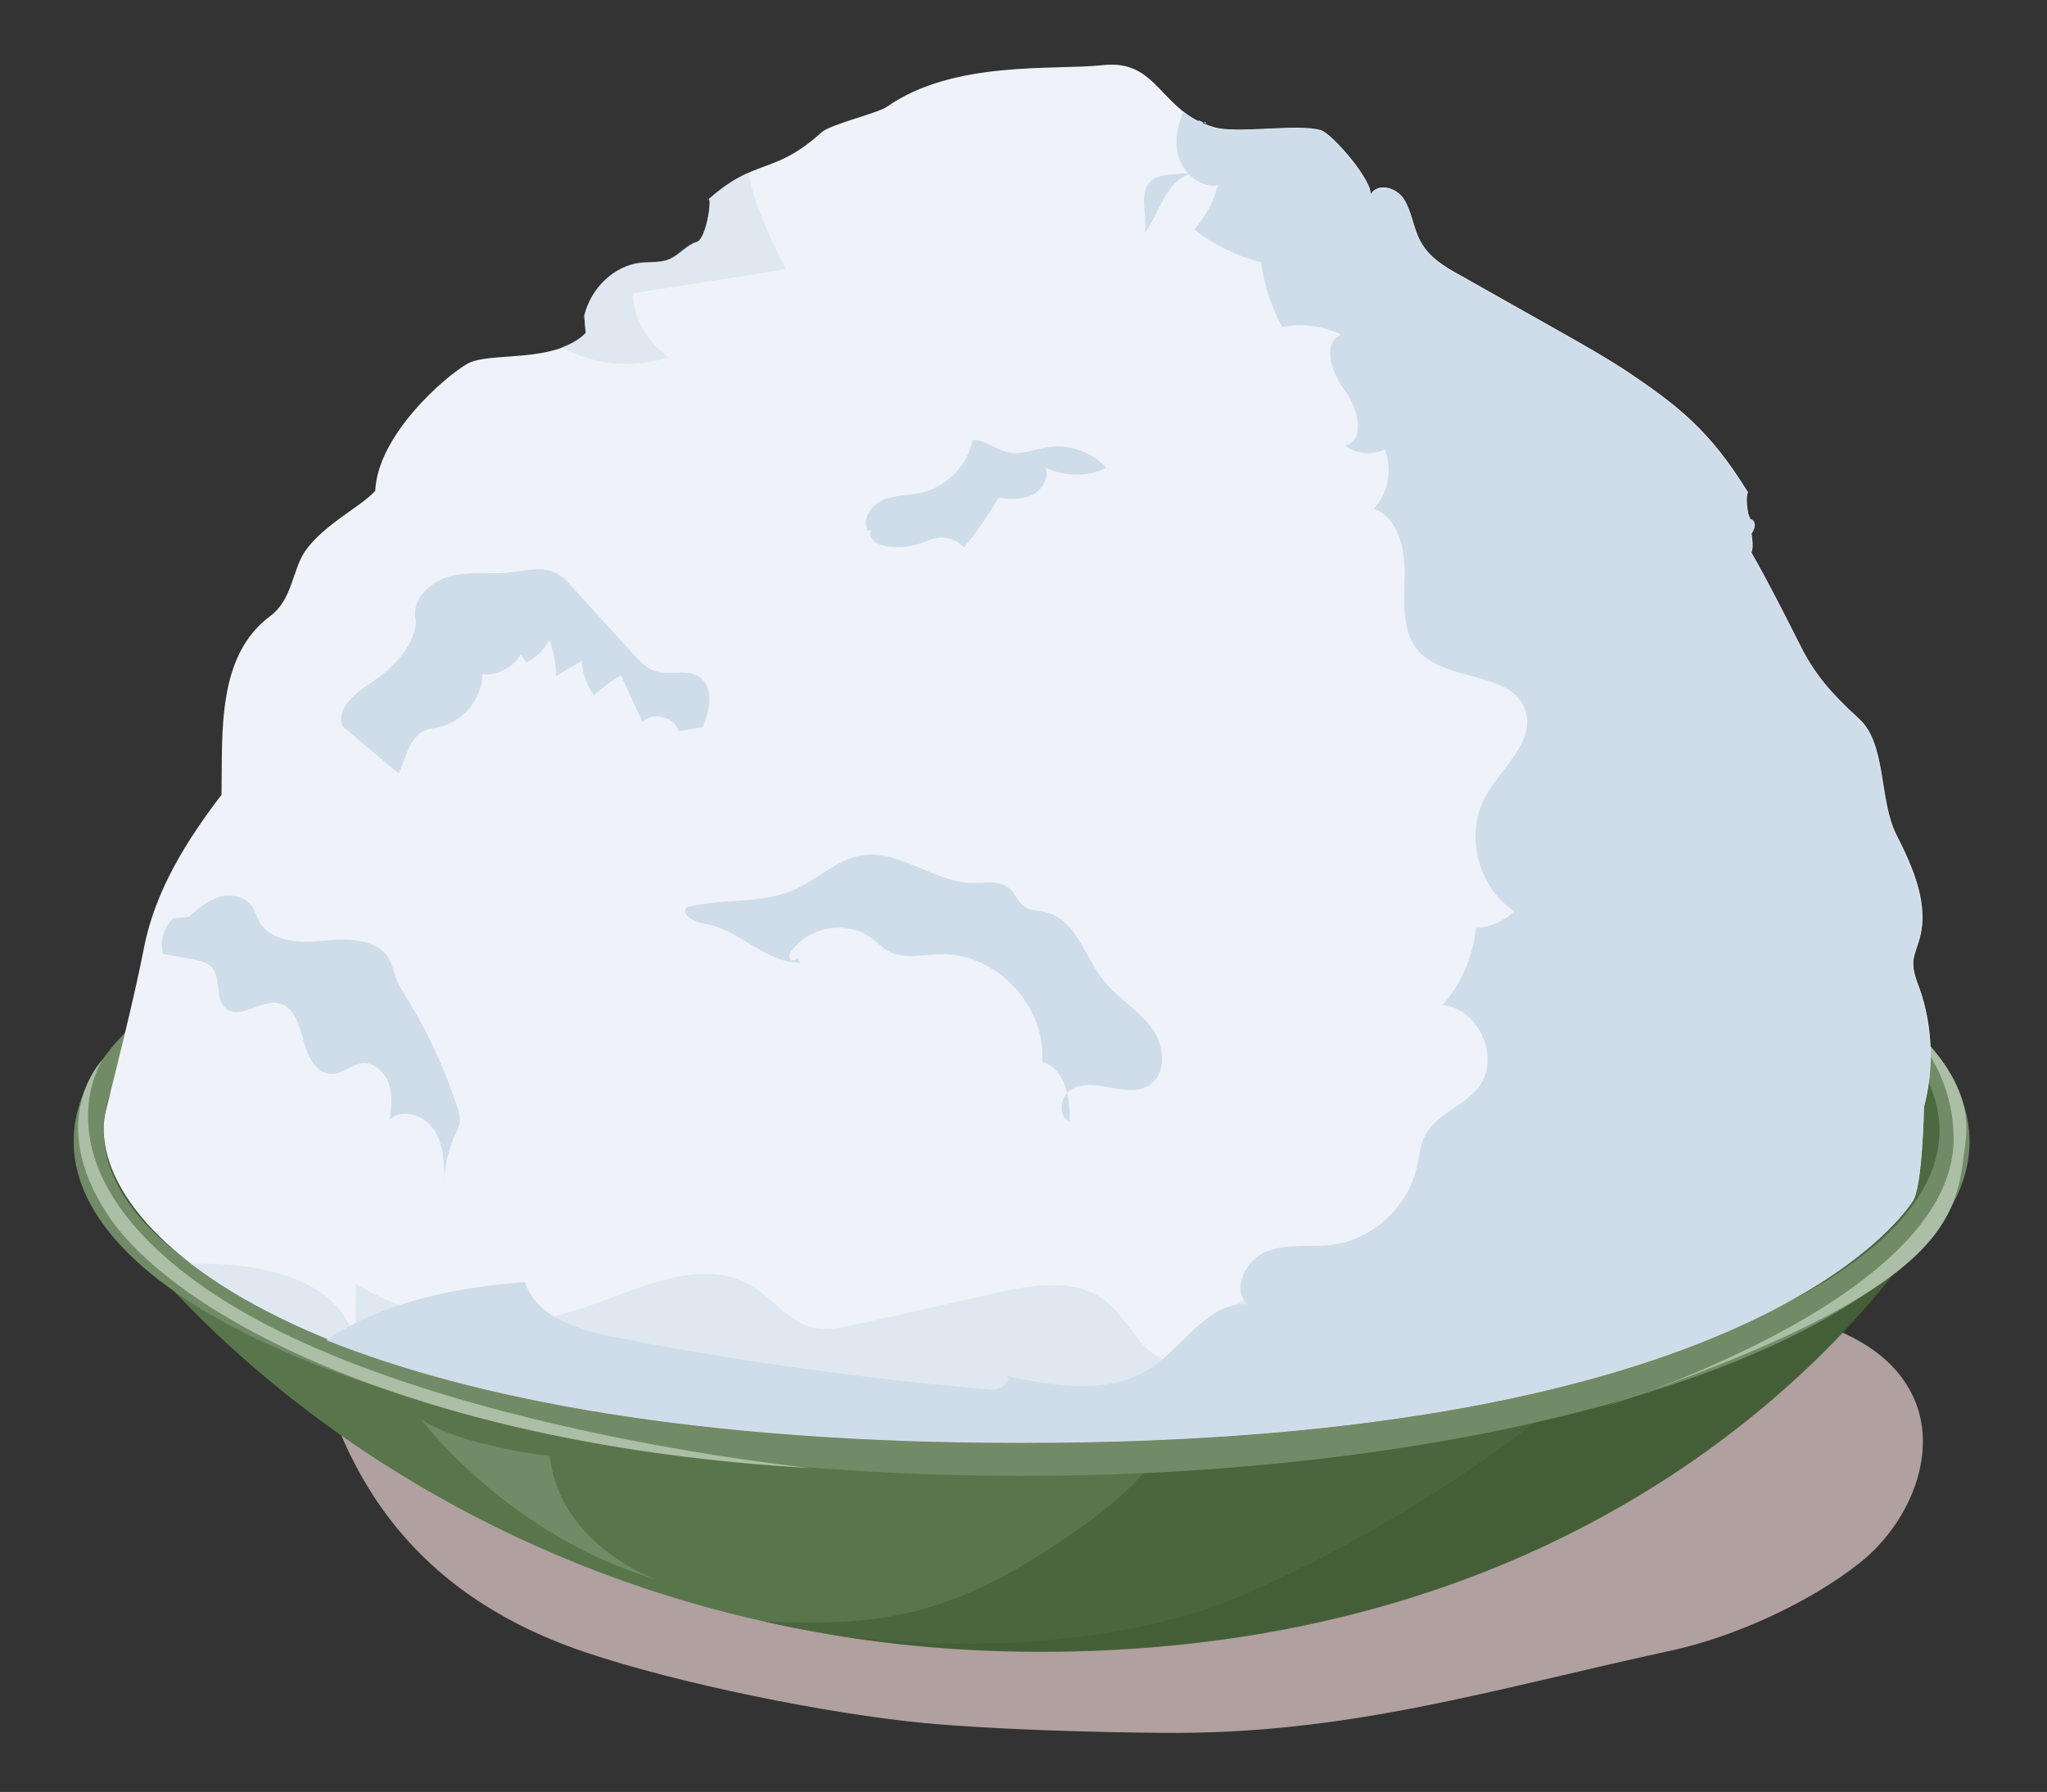 <?xml version="1.0" encoding="utf-8"?>
<!-- Generator: Adobe Illustrator 16.0.0, SVG Export Plug-In . SVG Version: 6.00 Build 0)  -->
<!DOCTYPE svg PUBLIC "-//W3C//DTD SVG 1.1//EN" "http://www.w3.org/Graphics/SVG/1.1/DTD/svg11.dtd">
<svg version="1.1" id="圖層_1" xmlns="http://www.w3.org/2000/svg" xmlns:xlink="http://www.w3.org/1999/xlink" x="0px" y="0px"
	 width="217px" height="190px" viewBox="199.5 256.5 217 190" enable-background="new 199.5 256.5 217 190" xml:space="preserve">
<rect x="199.5" y="256.5" width="217" height="190" fill="#333333" stroke="none"/>
<path fill="#B1A0A0" d="M231.98,395.666c2.622,15.267,9.767,29.3,29.454,35.981c9.818,3.342,25.855,6.58,36.136,7.557
	c7.248,0.668,17.889,0.977,25.188,1.028c19.636,0.205,34.748-4.575,53.973-8.739c6.631-1.438,14.649-5.089,19.944-9.304
	s8.533-11.874,5.5-17.888c-2.673-5.347-8.995-7.659-14.906-8.688c-10.538-1.902-21.486-1.49-31.818,1.285"/>
<path fill="#B1A0A0" d="M244.677,402.862c2.158,12.696,12.439,22.617,24.313,26.729c8.121,2.827,16.294,5.089,24.827,5.911
	c6.014,0.565,14.855,0.771,20.921,0.874c16.346,0.154,28.888-3.804,44.874-7.248c5.5-1.182,12.183-4.267,16.552-7.71
	c4.421-3.495,7.094-9.87,4.575-14.907c-2.211-4.42-7.505-6.374-12.389-7.248c-8.738-1.594-17.888-1.233-26.472,1.08"/>
<path fill="#59754C" d="M207.359,377.521c0.103,6.734,35.262,54.076,102.445,54.076c69.907,0,97.511-48.113,97.973-52.688
	L207.359,377.521z"/>
<path opacity="0.5" fill="#3E5831" enable-background="new    " d="M309.804,431.647c69.907,0,97.511-48.113,97.973-52.688
	l-68.159-7.299c-4.832,15.832-10.281,35.623-24.313,45.903c-14.033,10.28-21.846,11.463-34.851,10.846
	C289.397,430.466,299.215,431.647,309.804,431.647z"/>
<path opacity="0.5" fill="#3E5831" enable-background="new    " d="M309.804,431.647c69.907,0,97.511-48.113,97.973-52.688
	l-22.565,0.565c-4.832,15.832-28.785,34.954-53.459,45.902c-14.855,6.58-37.01,6.528-51.299,2.981
	C289.397,430.466,299.215,431.647,309.804,431.647z"/>
<g>
	<ellipse fill="#718B66" cx="307.799" cy="377.521" rx="100.492" ry="35.468"/>
</g>
<g>
	<ellipse fill="#4C6942" cx="307.799" cy="376.338" rx="97.305" ry="33.155"/>
</g>
<path fill="#ACBEA5" d="M210.391,368.833c0,0-6.271,6.323,0.617,16.603c6.888,10.281,32.023,24.313,74.534,26.729
	c0,0-44.207-4.369-65.282-19.79C203.04,379.782,210.391,368.833,210.391,368.833z"/>
<path fill="#ACBEA5" d="M400.426,364.104c0,0,8.481,5.654,7.454,13.365c-1.028,7.71-0.36,15.421-38.604,28.271
	c0,0,37.062-11.308,37.318-28.271C406.749,368.988,400.426,364.104,400.426,364.104z"/>
<path fill="#718B66" d="M244.162,407.025c0,0,9.253,12.337,24.931,16.963c0,0-10.28-3.598-11.309-13.107
	C257.784,410.881,248.531,409.854,244.162,407.025z"/>
<g>
	<path fill="#3D5832" d="M260.251,347.399c-29.659,5.654-49.758,16.5-49.758,28.939c0,9.304,11.309,17.734,29.506,23.799
		c-9.612-9.818-14.701-22.309-5.604-34.954C240.615,356.548,250.382,350.997,260.251,347.399z"/>
	<g>
		<path fill="#EFF3F9" d="M210.751,374.128c1.182-4.677,3.084-12.336,4.009-17.117c1.183-6.117,4.575-11.463,8.225-16.243
			c0.103-6.683-0.514-14.753,5.191-18.968c2.313-1.748,2.313-4.832,3.65-6.836c2.004-2.879,6.014-4.781,7.453-6.425
			c0.257-5.912,7.401-12.131,9.767-13.468c2.313-1.336,9.201,0.051,12.542-3.238c-0.052-0.617-0.103-1.234-0.154-1.851
			c0.72-2.981,3.188-5.294,5.963-5.603c1.028-0.103,2.159,0,3.136-0.411c1.027-0.462,1.799-1.49,2.827-1.799
			c1.079-0.309,1.747-5.397,1.131-4.421c5.14-4.626,6.939-2.57,12.079-7.196c0.926-0.874,5.86-2.005,6.939-2.724
			c7.094-4.986,17.733-3.855,22.874-4.421c5.963-0.668,6.014,4.935,11.822,6.58c2.416,0.72,8.893-0.411,11.309,0.309
			c1.234,0.36,5.758,5.654,5.243,6.939c0.669-1.439,2.776-0.925,3.599,0.411s0.977,3.084,1.748,4.472
			c0.925,1.696,2.569,2.673,4.163,3.547c3.752,2.107,7.453,4.215,11.206,6.323c2.005,1.131,3.958,2.262,5.911,3.495
			c6.117,4.061,9.355,6.631,13.416,13.21c-0.565,1.131,0.925,5.243,0.359,6.374c1.851,3.238,3.496,6.528,5.192,9.87
			c1.542,3.084,3.187,4.986,6.271,7.813c2.879,2.673,2.057,8.584,3.907,12.234c1.747,3.444,3.547,7.454,2.416,11.206
			c-0.206,0.72-0.515,1.439-0.617,2.21c-0.052,1.028,0.309,2.005,0.668,2.93c1.388,3.958,1.542,8.43,0.463,12.542
			c0,0-0.154,8.481-1.183,9.972c-1.027,1.491-17.117,25.598-94.427,25.598C230.541,409.441,207.77,386.002,210.751,374.128z"/>
	</g>
	<g>
		<path fill="#CFDDEA" d="M307.799,409.493c77.258,0,93.398-24.057,94.427-25.599c1.027-1.542,1.182-9.972,1.182-9.972
			c1.08-4.061,0.926-8.533-0.462-12.542c-0.309-0.977-0.72-1.953-0.669-2.93c0.052-0.771,0.36-1.49,0.617-2.21
			c1.131-3.752-0.72-7.762-2.416-11.206c-1.851-3.649-1.028-9.561-3.906-12.234c-3.084-2.878-4.678-4.78-6.271-7.813
			c-1.696-3.341-3.341-6.631-5.191-9.869c0.565-1.131-0.926-5.243-0.36-6.374c-4.009-6.528-7.299-9.15-13.416-13.21
			c-1.901-1.285-3.906-2.416-5.911-3.496c-3.752-2.107-7.453-4.215-11.206-6.322c-1.593-0.874-3.238-1.851-4.163-3.547
			c-0.771-1.388-0.874-3.136-1.748-4.472c-0.822-1.336-2.981-1.902-3.598-0.411c0.565-1.285-4.01-6.58-5.243-6.939
			c-2.416-0.72-8.893,0.411-11.309-0.308c-1.337-0.36-2.364-0.977-3.238-1.645c-0.565,1.336-0.874,2.776-0.617,4.164
			c0.36,2.056,2.262,3.907,4.318,3.598c-0.463,1.696-1.337,3.341-2.52,4.678c2.107,1.645,4.523,2.827,7.094,3.495
			c0.309,2.365,1.08,4.729,2.211,6.836c2.107-0.411,4.369-0.103,6.271,0.823c-2.107,0.874-0.977,4.112,0.411,5.962
			c1.388,1.851,2.211,5.243,0,5.809c1.183,0.874,2.879,1.028,4.215,0.411c0.823,2.108,0.36,4.626-1.182,6.271
			c2.621,0.925,3.341,4.318,3.289,7.093c-0.051,2.776-0.359,5.963,1.491,8.019c2.981,3.341,9.972,2.056,11.309,6.322
			c1.028,3.239-2.468,5.963-4.164,8.944c-2.313,4.009-0.925,9.767,2.981,12.285c-1.079,1.08-2.569,1.696-4.061,1.799
			c-0.309,2.981-1.542,5.911-3.547,8.173c3.855,0.309,6.22,5.654,3.804,8.738c-1.542,1.954-4.42,2.776-5.603,4.986
			c-0.617,1.131-0.668,2.416-0.977,3.649c-0.977,4.112-4.678,7.454-8.842,8.019c-2.364,0.308-4.832-0.154-7.042,0.72
			c-2.21,0.874-3.752,4.009-2.005,5.603c-4.163-0.309-6.733,4.421-10.229,6.733c-4.421,2.931-10.281,1.953-15.473,0.822
			c1.028,0.206-0.359,1.594-1.388,1.491c-13.416-1.131-26.729-2.981-39.939-5.552c-3.855-0.771-8.379-2.107-9.562-5.859
			c-7.351,0.565-15.061,2.107-21.074,6.168C249.508,404.764,273.205,409.493,307.799,409.493z"/>
	</g>
	<g opacity="0.5">
		<g>
			<path fill="#CFDDEA" d="M402.328,358.45c0.052-0.771,0.359-1.49,0.617-2.21c1.131-3.752-0.72-7.762-2.416-11.206
				c-1.851-3.649-1.028-9.561-3.907-12.234c-3.084-2.878-4.678-4.78-6.271-7.813c-1.696-3.341-3.342-6.631-5.192-9.869
				c0.565-1.131-0.925-5.243-0.359-6.374c-4.01-6.528-7.299-9.15-13.416-13.21c-1.902-1.285-3.906-2.416-5.911-3.496
				c-3.753-2.107-7.453-4.215-11.206-6.322c-1.594-0.874-3.238-1.851-4.163-3.547c-0.771-1.388-0.874-3.136-1.748-4.472
				c-0.514-0.822-1.491-1.336-2.313-1.285c-0.103,0.463-0.257,0.874-0.309,1.336c-0.462,3.547,3.188,6.014,6.22,7.916
				c2.981,1.902,6.066,5.603,4.112,8.584c4.318,4.318,9.664,7.607,15.473,9.561c1.799,0.617,3.649,1.079,5.037,2.364
				c3.701,3.444,1.646,10.229,5.038,13.981c0.977,1.08,2.364,1.799,3.238,3.033c0.977,1.439,1.079,3.239,1.131,4.986
				c0.205,6.014,0.359,12.08-1.183,17.888s4.112,12.388-1.337,14.958c-0.822,0.411-5.551,4.421-6.168,5.14
				c-1.028,1.234-3.341,0.823-3.752,2.416c-0.411,1.594-1.953,6.22-2.725,4.78c-4.575,6.374,2.21,9.047-2.416,15.421
				c-0.565,0.823-12.851,3.29-13.725,3.752c-1.439,0.822-2.775,8.687-7.556,4.472c-5.089-4.523-14.547-5.808-18.454-0.257
				c-1.182,1.646-2.313,3.701-4.317,4.01c-3.29,0.462-4.832-3.855-7.351-6.065c-3.136-2.776-7.916-2.005-12.028-1.08
				c-4.935,1.131-9.921,2.262-14.855,3.341c-1.439,0.309-2.981,0.668-4.421,0.309c-2.569-0.566-4.266-3.084-6.527-4.421
				c-5.604-3.341-12.543,0.72-18.763,2.622c-7.658,2.364-16.346,1.336-23.183-2.827c0,2.004,0,4.009-0.051,6.014
				c-1.851-6.734-10.127-8.276-17.374-8.173c12.747,9.766,39.734,18.967,88.052,18.967c77.259,0,93.399-24.056,94.427-25.598
				c1.028-1.542,1.183-9.972,1.183-9.972c1.079-4.061,0.925-8.533-0.463-12.542C402.637,360.455,402.226,359.479,402.328,358.45z"/>
		</g>
		<g>
			<path fill="#CFDDEA" d="M274.49,277.748c0.051-0.051,0.103-0.103,0.154-0.103C274.593,277.646,274.541,277.697,274.49,277.748z"
				/>
		</g>
		<g>
			<path fill="#CFDDEA" d="M270.429,294.351c-2.262-1.439-3.752-4.061-3.854-6.733c5.397-0.874,10.846-1.696,16.243-2.57
				c-1.646-3.187-3.29-6.734-4.01-10.229c-1.183,0.514-2.519,1.285-4.163,2.775c0.359,0-0.309,4.267-1.285,4.523
				c-1.08,0.309-1.851,1.337-2.827,1.799s-2.107,0.309-3.136,0.411c-2.725,0.309-5.191,2.673-5.963,5.603
				c0.052,0.617,0.103,1.233,0.154,1.851c-0.72,0.72-1.594,1.182-2.57,1.542C262.513,295.225,266.677,295.636,270.429,294.351z"/>
		</g>
	</g>
	<g>
		<path fill="#CFDDEA" d="M255.317,326.735c1.028-0.514,1.851-1.388,2.416-2.364c0.463,1.182,0.72,2.519,0.72,3.804
			c0.926-0.514,1.799-1.08,2.725-1.594c0.052,1.285,0.514,2.57,1.285,3.65c0.874-0.823,1.851-1.542,2.878-2.107
			c0.771,1.645,1.491,3.29,2.262,4.935c1.131-1.131,3.393-0.565,3.855,0.977c0.874-0.154,1.748-0.309,2.57-0.463
			c0.668-1.748,1.233-4.112-0.309-5.243c-1.336-0.977-3.341-0.154-4.883-0.72c-0.822-0.309-1.491-0.977-2.107-1.645
			c-2.159-2.416-4.369-4.78-6.528-7.196c-0.565-0.617-1.183-1.285-1.953-1.594c-1.389-0.617-2.981-0.154-4.523,0
			c-2.211,0.257-4.523-0.154-6.683,0.463s-4.164,2.776-3.393,4.883c-0.052-0.411-0.052-0.823-0.103-1.234
			c0.514,3.29-2.313,6.065-5.089,7.865c-1.542,1.028-3.393,2.673-2.622,4.369c1.953,1.645,3.958,3.341,5.911,4.986
			c0.823-1.594,1.08-3.752,2.725-4.523c0.514-0.257,1.079-0.257,1.645-0.412c2.52-0.565,4.473-2.981,4.523-5.551
			c1.594,0.103,3.239-0.72,4.062-2.107"/>
	</g>
	<g>
		<path fill="#CFDDEA" d="M291.504,312.805c-0.72-1.182,0.309-2.724,1.594-3.29s2.725-0.463,4.061-0.771
			c2.673-0.617,4.935-2.879,5.449-5.603c1.388,0,2.519,1.08,3.854,1.336c1.388,0.257,2.776-0.36,4.164-0.565
			c2.262-0.36,4.626,0.514,6.168,2.21c-2.005,0.977-4.472,0.925-6.477-0.051c0.463,1.079-0.36,2.416-1.439,2.93
			s-2.364,0.411-3.547,0.309c-1.079,1.851-2.262,3.598-3.649,5.243c-0.668-0.771-1.799-1.183-2.775-1.028
			c-0.669,0.103-1.285,0.411-1.902,0.617c-1.336,0.463-2.827,0.514-4.215,0.103c-0.72-0.206-1.439-1.182-0.822-1.542"/>
	</g>
	<g>
		<path fill="#CFDDEA" d="M283.948,357.988c0.154,0.309-0.463,0.514-0.668,0.206c-0.206-0.309,0-0.72,0.205-0.977
			c1.902-2.519,5.911-3.136,8.43-1.234c0.617,0.463,1.131,1.028,1.8,1.388c1.645,0.874,3.598,0.36,5.448,0.308
			c5.911-0.206,11.309,5.552,10.795,11.412c2.415,0.668,3.032,3.804,2.93,6.322c-1.285-0.514-1.028-2.673,0.154-3.393
			c1.182-0.72,2.724-0.462,4.112-0.206c1.388,0.257,2.878,0.514,4.112-0.206c2.004-1.233,1.696-4.369,0.257-6.22
			s-3.547-3.084-5.038-4.935c-2.004-2.57-2.981-6.528-6.168-7.248c-0.771-0.154-1.645-0.154-2.262-0.617
			c-0.668-0.462-0.874-1.336-1.49-1.85c-1.028-0.925-2.57-0.617-3.958-0.617c-4.062-0.051-7.711-3.547-11.72-2.93
			c-2.673,0.411-4.729,2.57-7.196,3.649c-3.496,1.542-7.608,0.874-11.36,1.851c-0.771,0.771,0.771,1.593,1.851,1.748
			c3.649,0.565,6.477,4.215,10.126,4.112"/>
	</g>
	<g>
		<g>
			<path fill="#CFDDEA" d="M312.888,359.633c0.103,0.103,0.205,0.206,0.359,0.36c0.257,0.257,0.72,0.154,0.977,0.051
				c0.206-0.103,0.617-0.411,0.36-0.668c-0.103-0.103-0.206-0.206-0.36-0.36c-0.257-0.257-0.72-0.154-0.977-0.051
				C313.042,359.067,312.631,359.375,312.888,359.633L312.888,359.633z"/>
		</g>
	</g>
	<g>
		<path fill="#CFDDEA" d="M385.314,375.156c-0.154,0.257,0.411,0.411,0.515,0.103c0.103-0.257-0.104-0.565-0.309-0.771
			c-2.005-1.902-5.397-2.004-7.505-0.206c-0.668,0.565-1.233,1.285-2.056,1.491c-0.463,0.103-0.926,0.051-1.389,0.154
			c-0.873,0.154-1.593,0.72-2.21,1.336c-2.159,2.005-4.061,4.318-5.552,6.888c3.188-3.29,9.099-0.977,13.057-3.239
			c0.514-0.308,1.028-0.668,1.594-0.874c1.851-0.668,3.804,0.771,4.831,2.416c0.206,0.36,0.412,0.719,0.771,0.977
			c0.463,0.308,1.028,0.308,1.594,0.308c1.799,0,3.547-0.051,5.346-0.051c0.463-1.028,1.901-1.491,2.879-0.925
			c-0.412-0.925-0.771-1.851-1.183-2.827c0.359,0.103,0.052,0.668-0.309,0.617c-0.359-0.052-0.565-0.412-0.72-0.72
			c-0.565-0.925-1.594-1.542-2.673-1.594c-0.822-0.051-1.645,0.154-2.416,0c-0.822-0.154-1.594-0.925-1.336-1.696
			c-1.285-0.257-2.52-0.668-3.701-1.131"/>
	</g>
	<g>
		<path fill="#CFDDEA" d="M219.49,353.721c0.977-0.874,2.005-1.748,3.238-2.107s2.775-0.103,3.495,0.977
			c0.309,0.463,0.463,1.028,0.72,1.542c1.183,2.261,4.318,2.364,6.888,2.107c2.52-0.257,5.706-0.257,6.939,2.004
			c0.309,0.565,0.463,1.234,0.669,1.851c0.359,0.925,0.873,1.748,1.388,2.57c2.21,3.598,3.958,7.504,5.243,11.514
			c0.103,0.36,0.205,0.771,0.205,1.182c-0.051,0.462-0.257,0.925-0.463,1.336c-0.719,1.542-1.131,3.187-1.182,4.883
			c-0.052-1.799-0.103-3.752-1.131-5.294s-3.342-2.313-4.678-1.08c0.154-1.285,0.309-2.622-0.103-3.804s-1.594-2.313-2.827-2.159
			c-1.131,0.103-2.057,1.131-3.188,1.131c-1.696,0.051-2.621-1.902-3.032-3.547c-0.411-1.645-1.028-3.65-2.673-3.958
			c-1.902-0.36-4.062,1.799-5.552,0.565c-1.233-1.028-0.411-3.238-1.542-4.421c-0.463-0.462-1.183-0.617-1.851-0.771
			c-1.08-0.206-2.211-0.411-3.29-0.617c-0.359-1.336,0.103-2.827,1.079-3.752"/>
	</g>
	<g>
		<path fill="#CFDDEA" d="M326.613,269.267c-0.617,0.36-0.463,1.285-0.104,1.851c0.36,0.617,0.874,1.131,0.926,1.799
			c0.052,1.182-1.337,1.902-2.57,2.004c-1.183,0.103-2.57,0-3.393,0.823c-1.336,1.336-0.309,3.598-0.617,5.449
			c1.131-1.491,1.646-3.341,2.776-4.781c1.131-1.439,3.341-2.416,4.832-1.285c2.107-2.673,5.705-4.061,9.098-3.598
			c-0.154-1.079-1.645-1.336-2.621-0.874c-0.977,0.462-1.748,1.388-2.776,1.696c-1.799,0.565-3.546-0.823-4.935-2.056
			c-0.205-0.154-0.411-0.36-0.359-0.617c0.052-0.257,0.514-0.308,0.514-0.051"/>
	</g>
	<g>
		<path fill="#CFDDEA" d="M383.361,307.305c0.309,0.36,0.154,0.977-0.257,1.285c-0.359,0.309-0.874,0.411-1.337,0.514
			c-2.878,0.565-5.808,1.028-8.687,0.617c0.874,0.257,0.822,1.593,0.309,2.416c-0.515,0.822-1.234,1.593-1.028,2.519
			c0.103,0.565,0.617,1.08,0.463,1.594c-0.154,0.617-0.926,0.822-1.388,1.182c-0.823,0.668-0.823,1.953-0.463,2.981
			c0.359,1.028,0.925,1.953,0.977,3.033c0.103,1.079-0.617,2.313-1.696,2.262c1.49-4.369,5.141-7.916,9.561-9.304
			c0.617-0.206,1.285-0.36,1.696-0.822c0.36-0.36,0.515-0.925,0.874-1.285c0.617-0.565,1.594-0.514,2.364-0.874
			c0.771-0.36,1.131-1.696,0.309-1.902"/>
	</g>
</g>
</svg>
